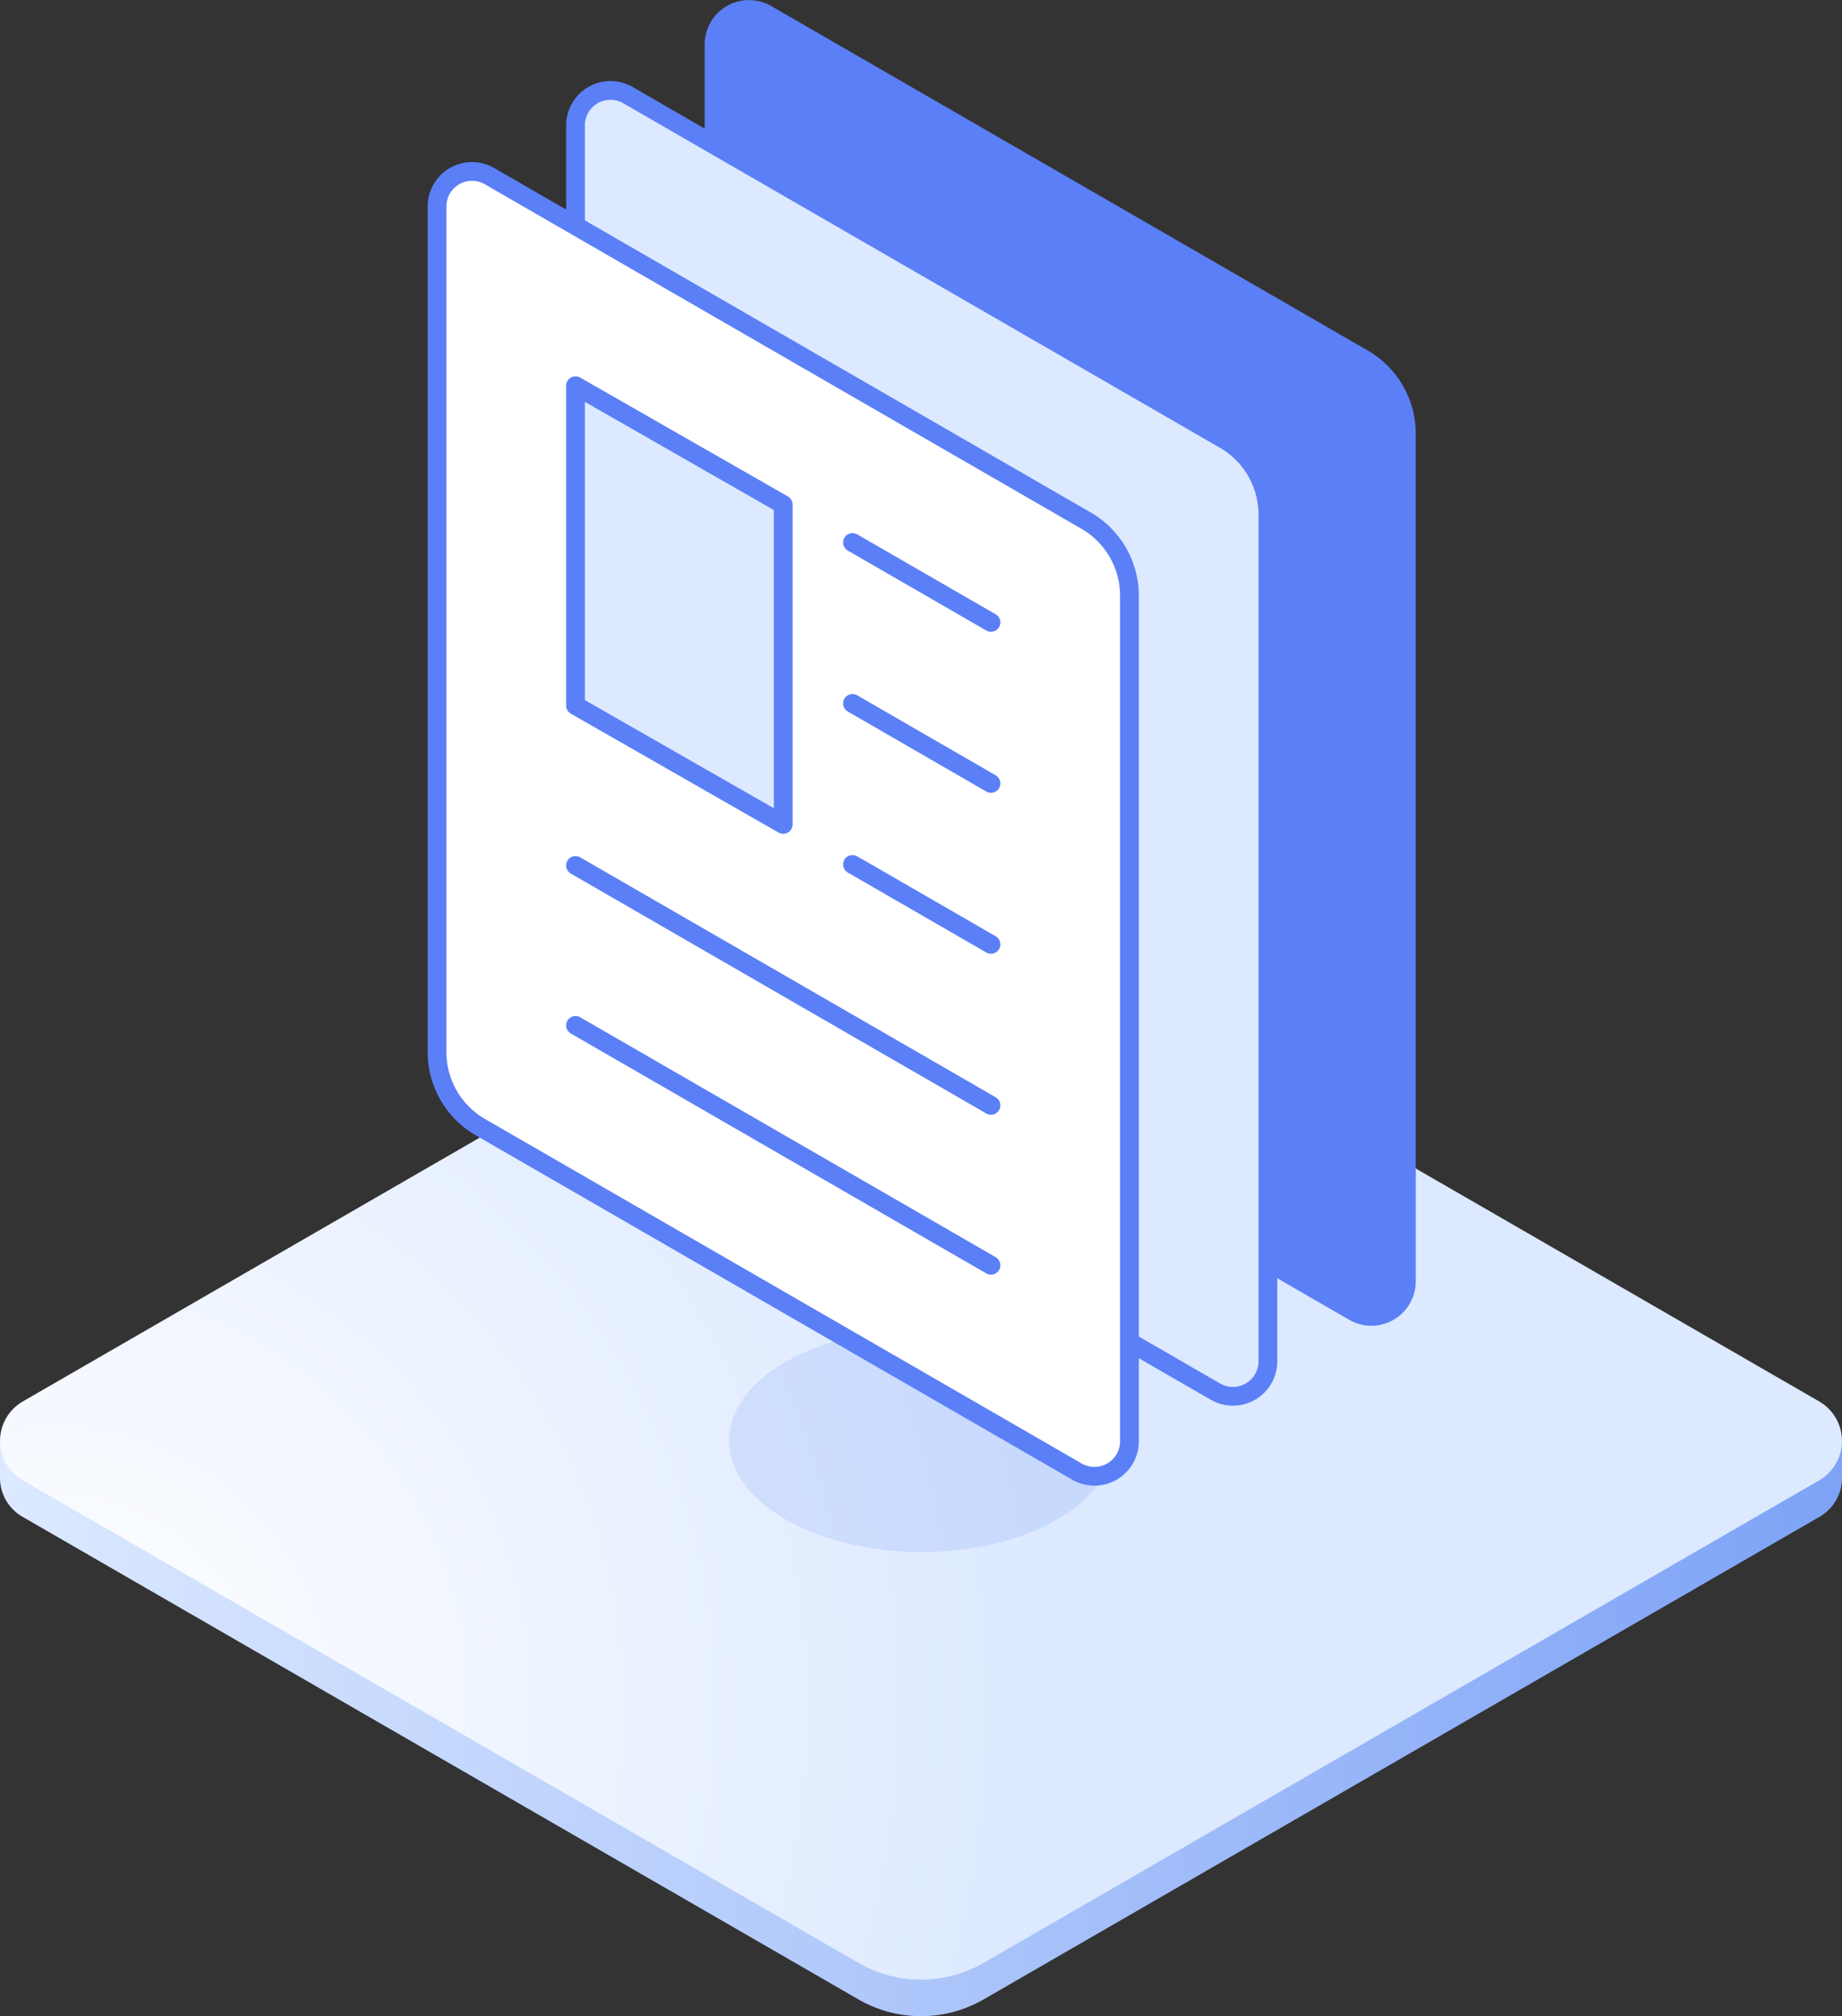 <svg xmlns="http://www.w3.org/2000/svg" xmlns:xlink="http://www.w3.org/1999/xlink" viewBox="0 0 286.94 314.06"><rect x="0" y="0" width="286.94" height="314.06" fill="#333333" stroke="none"/><defs><style>.cls-1{fill:url(#linear-gradient);}.cls-2{fill:url(#radial-gradient);}.cls-3{opacity:0.3;}.cls-4,.cls-5{fill:#5b7ff6;}.cls-4{opacity:0.5;}.cls-5,.cls-6,.cls-7,.cls-8{stroke:#5b7ff6;stroke-linecap:round;stroke-linejoin:round;stroke-width:2.92px;}.cls-6{fill:#dce9ff;}.cls-7{fill:#fff;}.cls-8{fill:none;}</style><linearGradient id="linear-gradient" y1="230.15" x2="286.94" y2="230.15" gradientUnits="userSpaceOnUse"><stop offset="0" stop-color="#dce9ff"/><stop offset="1" stop-color="#7ea3f6"/></linearGradient><radialGradient id="radial-gradient" cx="8.95" cy="264.64" r="155.38" gradientTransform="matrix(0.94, -0.35, 0.35, 0.95, -92.29, 17.18)" gradientUnits="userSpaceOnUse"><stop offset="0" stop-color="#fff"/><stop offset="1" stop-color="#dce9ff"/></radialGradient></defs><title>Asset 1</title><g id="Layer_2" data-name="Layer 2"><g id="_001_-_crie_materiais_consistentes" data-name="001 - crie materiais consistentes"><path class="cls-1" d="M284.05,224.45a7.29,7.29,0,0,0-.66-.44L153.23,148.85a19.51,19.51,0,0,0-19.51,0L3.55,224a7.29,7.29,0,0,0-.66.44H0v5.7a7,7,0,0,0,3.55,6.15l130.17,75.15a19.51,19.51,0,0,0,19.51,0L283.39,236.3a7,7,0,0,0,3.55-6.15v-5.7Z"/><path class="cls-2" d="M283.39,230.59,153.23,305.75a19.51,19.51,0,0,1-19.51,0L3.55,230.59a7.1,7.1,0,0,1,0-12.29l130.17-75.15a19.51,19.51,0,0,1,19.51,0L283.39,218.3A7.1,7.1,0,0,1,283.39,230.59Z"/><g class="cls-3"><path class="cls-4" d="M164.53,212.2c11.72,6.77,11.78,17.73.14,24.49s-30.55,6.76-42.27,0-11.77-17.72-.14-24.48S152.83,205.44,164.53,212.2Z"/></g><path class="cls-5" d="M210.91,204.32,118,150.66A13.5,13.5,0,0,1,111.23,139V6.92A5.45,5.45,0,0,1,119.4,2.2l92.93,53.66a13.5,13.5,0,0,1,6.75,11.69v132A5.45,5.45,0,0,1,210.91,204.32Z"/><path class="cls-6" d="M189.34,216.77,96.4,163.12a13.5,13.5,0,0,1-6.75-11.69V19.54a5.45,5.45,0,0,1,8.18-4.72l92.93,53.66a13.5,13.5,0,0,1,6.75,11.69V212A5.45,5.45,0,0,1,189.34,216.77Z"/><path class="cls-7" d="M167.77,229.23,74.83,175.57a13.5,13.5,0,0,1-6.75-11.69V32.16a5.45,5.45,0,0,1,8.18-4.72L169.19,81.1a13.5,13.5,0,0,1,6.75,11.69V224.5A5.45,5.45,0,0,1,167.77,229.23Z"/><polygon class="cls-6" points="122.01 128.42 89.65 109.9 89.65 60.08 122.01 78.6 122.01 128.42"/><line class="cls-8" x1="89.65" y1="134.81" x2="154.37" y2="172.18"/><line class="cls-8" x1="132.8" y1="134.65" x2="154.37" y2="147.1"/><line class="cls-8" x1="132.8" y1="109.57" x2="154.37" y2="122.03"/><line class="cls-8" x1="132.8" y1="84.5" x2="154.37" y2="96.95"/><path class="cls-8" d="M89.65,59.59"/><line class="cls-8" x1="89.65" y1="159.72" x2="154.37" y2="197.09"/></g></g></svg>